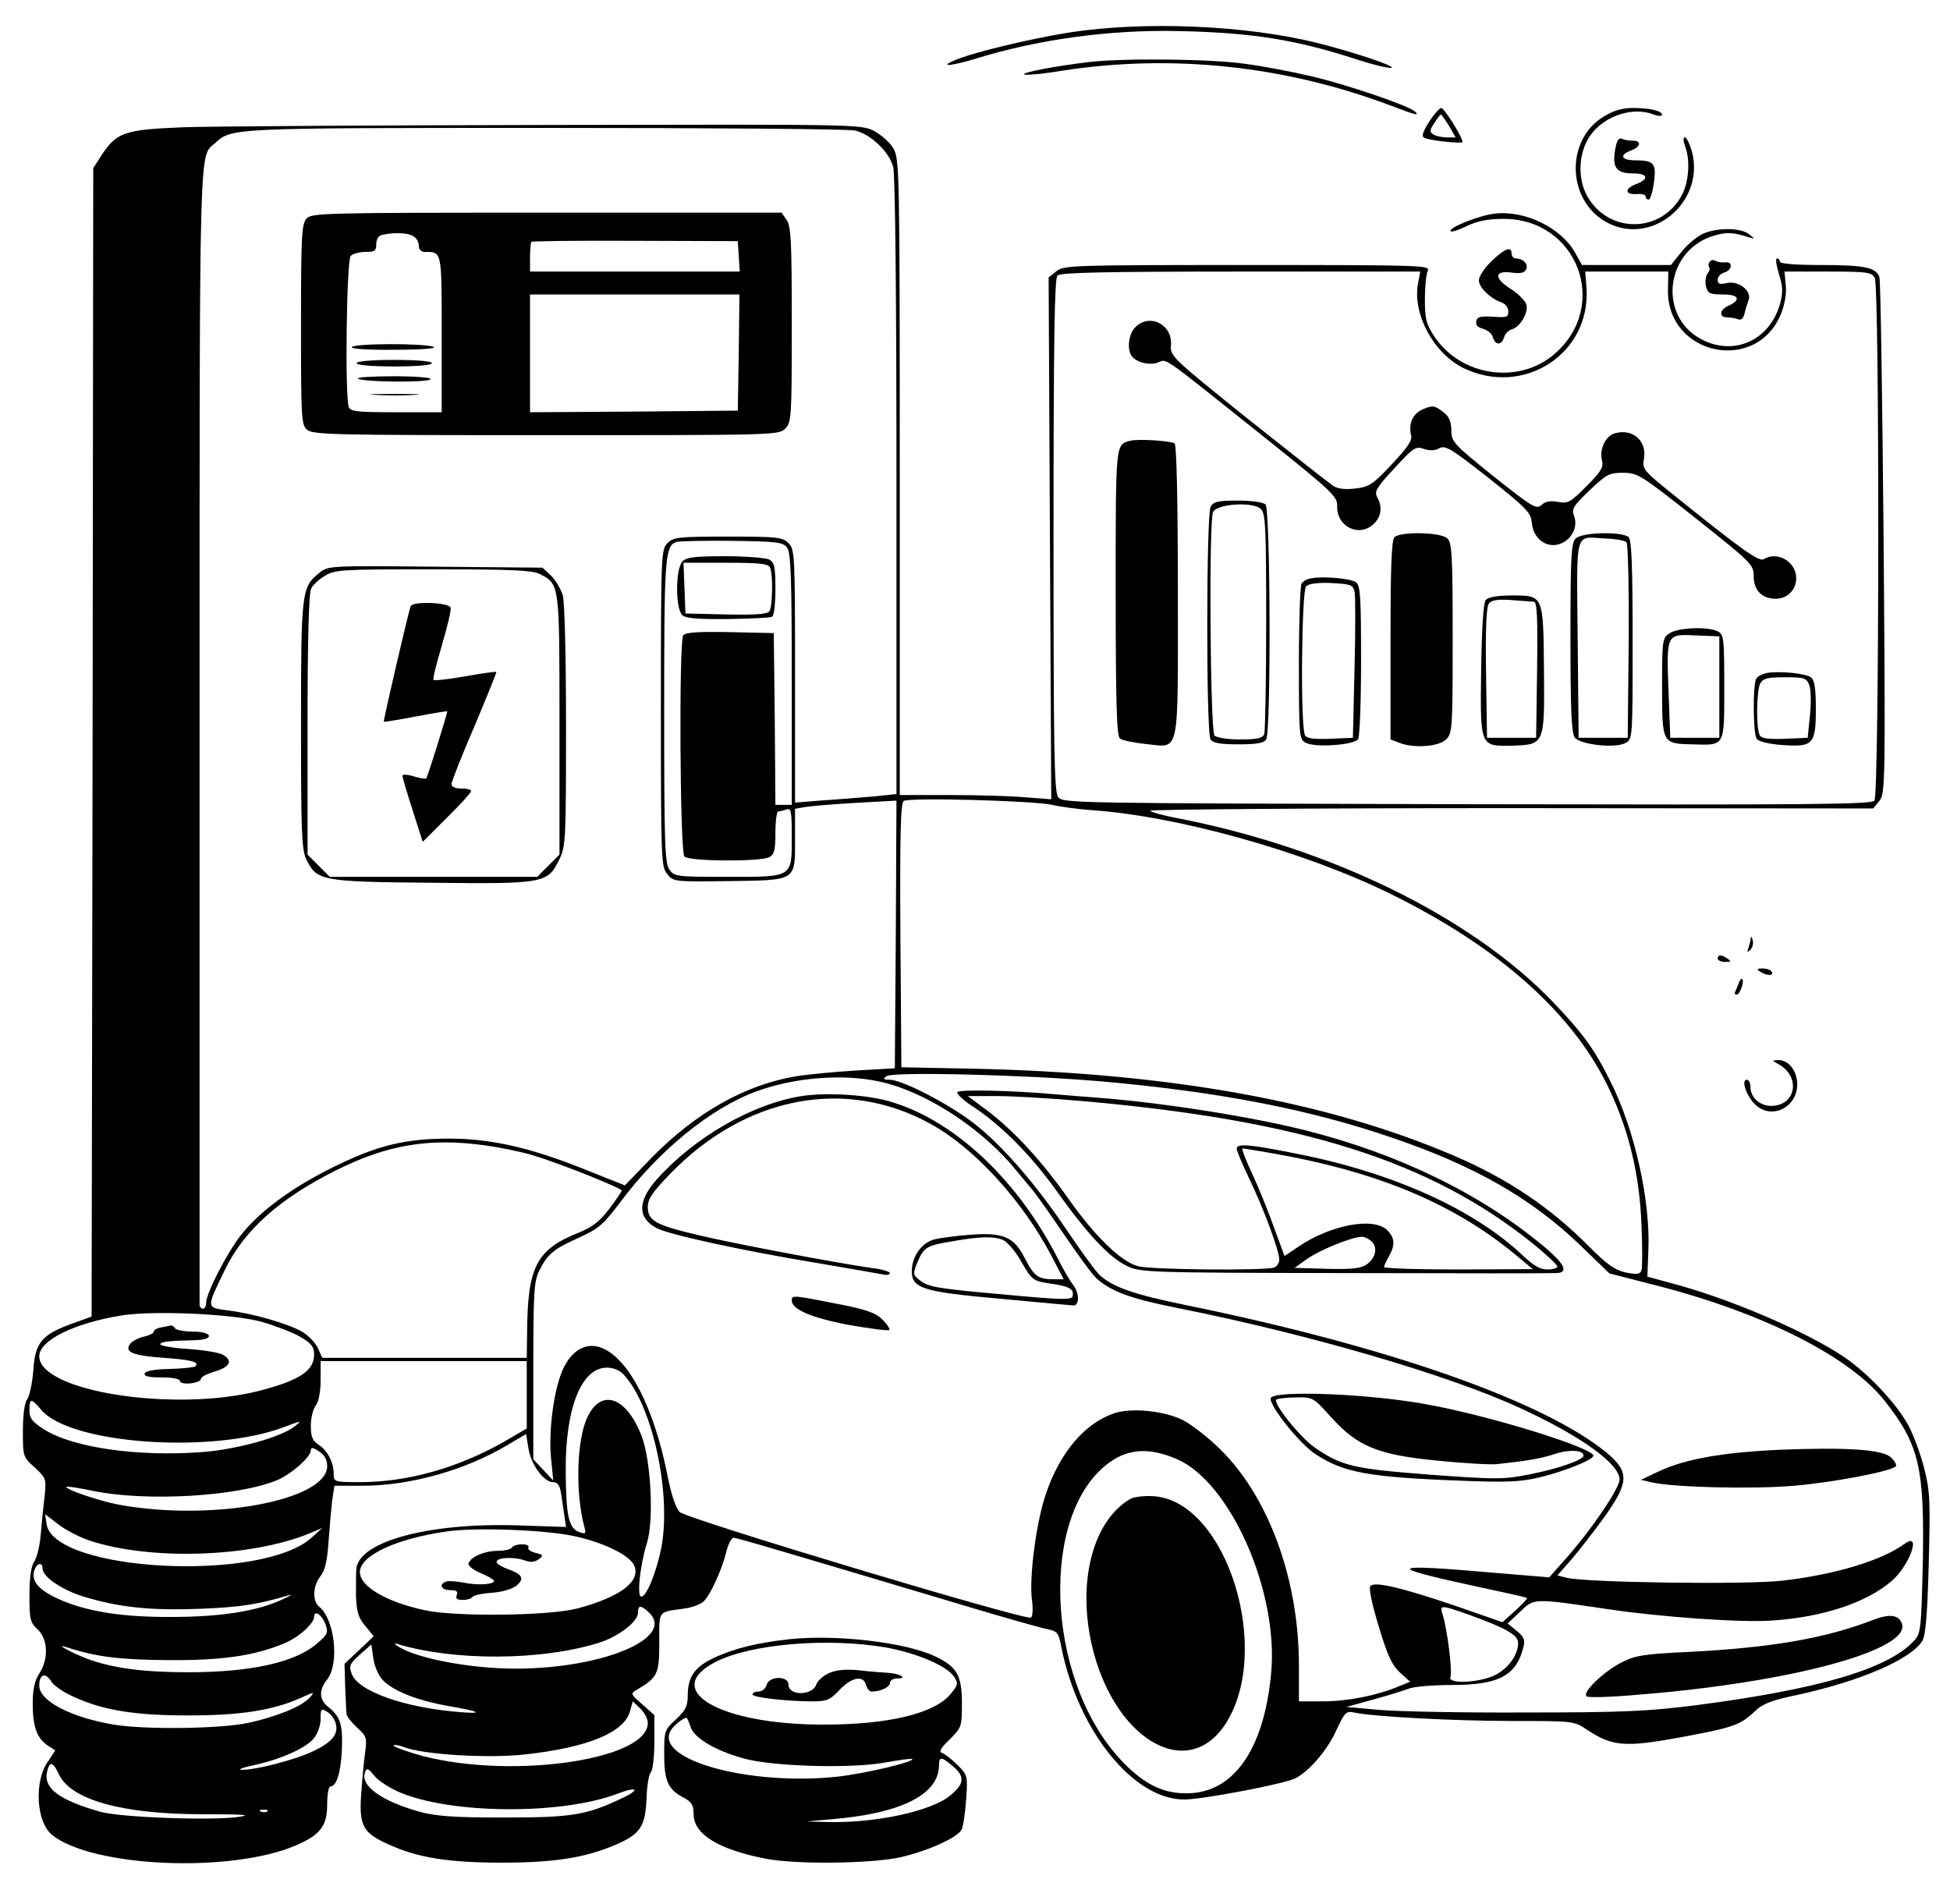 <?xml version="1.0" standalone="no"?>
<!DOCTYPE svg PUBLIC "-//W3C//DTD SVG 20010904//EN"
 "http://www.w3.org/TR/2001/REC-SVG-20010904/DTD/svg10.dtd">
<svg version="1.0" xmlns="http://www.w3.org/2000/svg"
 width="596pt" height="582pt" viewBox="0 0 596 582"
 preserveAspectRatio="xMidYMid meet">

<g transform="translate(0,582) scale(0.1,-0.1)"
fill="#000000" stroke="none">
<path d="M3270 5721 c-120 -19 -300 -62 -354 -86 -47 -20 -9 -17 64 5 193 60
413 90 625 85 223 -5 356 -26 543 -87 50 -16 98 -28 105 -25 14 4 -115 48
-228 76 -217 54 -526 67 -755 32z"/>
<path d="M3325 5630 c-100 -12 -211 -33 -193 -38 10 -2 62 3 115 12 336 52
683 15 1007 -108 74 -28 85 -31 71 -17 -19 18 -207 82 -313 107 -59 14 -152
32 -207 39 -104 15 -373 18 -480 5z"/>
<path d="M4368 5448 c-19 -30 -24 -45 -15 -49 16 -9 117 -19 117 -13 0 15 -56
104 -65 104 -5 0 -22 -19 -37 -42z m61 -13 l20 -35 -27 0 c-15 0 -33 4 -41 9
-12 8 -12 13 3 35 9 14 18 26 20 26 2 0 13 -16 25 -35z"/>
<path d="M4902 5464 c-117 -70 -114 -254 6 -322 138 -78 305 59 263 216 -7 23
-16 42 -21 42 -6 0 -6 -10 0 -26 17 -43 12 -113 -11 -153 -64 -115 -224 -115
-288 0 -28 50 -27 122 2 173 38 67 132 103 201 76 14 -5 26 -6 26 -1 0 12 -37
21 -90 21 -31 0 -59 -8 -88 -26z"/>
<path d="M560 5431 c-177 -7 -203 -15 -248 -83 l-27 -42 -2 -1755 -3 -1755
-61 -22 c-91 -33 -112 -58 -117 -141 -3 -38 -11 -77 -18 -88 -9 -12 -14 -48
-14 -98 0 -78 0 -80 36 -112 35 -33 36 -34 30 -92 -4 -32 -9 -85 -12 -118 -3
-33 -12 -68 -20 -79 -9 -14 -14 -48 -14 -101 0 -74 2 -84 25 -105 32 -30 34
-91 5 -135 -14 -22 -20 -47 -20 -92 0 -71 13 -106 46 -128 l23 -15 -24 -36
c-41 -61 -34 -183 14 -222 122 -99 546 -118 746 -32 74 32 95 59 95 125 0 30
4 55 10 55 19 0 32 44 35 114 3 76 -5 100 -42 129 -28 23 -29 51 -3 84 38 49
23 183 -24 222 -22 18 -20 63 3 93 14 17 21 46 25 104 3 43 8 100 11 126 l7
47 86 0 c146 0 316 48 444 125 l56 33 7 -43 c7 -49 47 -104 75 -104 14 0 21
-9 25 -35 3 -19 7 -50 10 -68 l5 -34 -152 5 c-271 8 -481 -50 -489 -133 -1
-11 -1 -48 -1 -82 2 -50 7 -67 28 -92 l26 -32 -44 -42 -45 -42 2 -70 c2 -38 3
-76 4 -83 0 -7 15 -26 32 -42 29 -26 31 -31 25 -76 -4 -27 -9 -84 -12 -127 -7
-96 5 -119 81 -153 90 -42 185 -57 350 -57 159 0 253 15 345 54 77 33 92 56
96 140 1 39 7 76 13 82 6 6 11 48 11 93 l0 82 -37 33 c-35 30 -36 33 -19 43
66 39 71 48 71 146 0 101 -6 92 79 104 21 3 46 12 56 21 20 18 56 95 70 153 6
23 16 42 22 42 10 0 142 -39 748 -220 91 -27 183 -53 205 -58 38 -8 40 -9 50
-62 52 -252 220 -460 374 -460 57 0 308 48 341 65 43 23 98 87 125 148 25 53
29 58 53 53 60 -13 309 -26 485 -26 186 0 188 0 228 -27 77 -51 116 -54 285
-23 162 30 183 37 229 81 23 22 52 33 130 49 191 42 343 107 380 164 10 15 16
79 20 236 5 195 4 222 -14 293 -11 43 -33 102 -48 130 -37 68 -123 159 -196
209 -117 79 -355 181 -532 227 l-70 19 3 78 c7 155 -42 372 -116 519 -49 99
-85 148 -176 243 -252 262 -685 473 -1156 563 -36 7 -69 16 -75 21 -5 4 490 8
1100 8 l1110 -1 19 23 c18 22 19 48 13 804 -4 429 -9 789 -13 798 -11 29 -48
36 -180 36 -76 0 -124 4 -124 10 0 6 -4 10 -9 10 -5 0 -2 -21 6 -47 12 -39 13
-56 4 -90 -31 -113 -141 -163 -241 -110 -136 72 -109 277 43 318 37 10 55 9
104 -7 17 -5 17 -4 -1 10 -25 20 -95 21 -140 2 -18 -8 -48 -32 -66 -55 l-33
-41 -136 0 -136 0 -20 36 c-42 77 -153 132 -247 121 -49 -6 -144 -44 -134 -54
3 -3 25 4 49 16 31 15 65 22 110 22 228 2 330 -266 157 -414 -109 -93 -284
-67 -365 53 -26 39 -30 54 -30 115 0 39 4 78 9 88 8 16 -22 17 -552 17 -537 0
-561 -1 -583 -19 l-24 -19 4 -798 4 -797 -78 6 c-43 4 -147 7 -232 7 l-153 0
0 973 c0 947 -1 973 -20 1004 -10 18 -37 41 -59 53 -40 20 -52 20 -998 18
-527 -1 -1028 -4 -1113 -7z m2054 -10 c48 -12 103 -64 116 -111 6 -22 10 -389
10 -976 l0 -941 -67 -7 c-38 -3 -107 -9 -155 -12 l-88 -7 0 387 c0 373 -1 387
-20 406 -18 18 -33 20 -185 20 -152 0 -167 -2 -185 -20 -19 -19 -20 -33 -20
-504 0 -462 1 -485 19 -507 19 -24 22 -24 186 -22 211 3 205 -1 205 128 l0 93
28 5 c16 3 86 9 155 13 l127 7 -2 -409 -3 -409 -120 -7 c-66 -4 -149 -12 -185
-18 -155 -27 -303 -111 -438 -248 l-82 -85 -128 51 c-163 65 -283 92 -409 92
-135 0 -219 -21 -348 -84 -129 -63 -229 -136 -287 -209 -44 -55 -108 -180
-108 -209 0 -10 -4 -18 -10 -18 -5 0 -10 6 -10 13 0 6 0 792 0 1745 0 1856 -2
1760 48 1805 51 46 44 46 1007 46 503 0 927 -3 949 -8z m1720 -467 c-17 -94
47 -213 139 -259 184 -89 389 44 376 244 l-4 51 127 0 127 0 -1 -54 c-5 -204
275 -261 347 -71 10 25 16 61 13 84 l-4 41 133 0 c120 0 133 -2 143 -19 15
-29 14 -1579 -1 -1598 -10 -12 -192 -13 -1246 -11 -1209 3 -1235 3 -1249 22
-12 17 -14 142 -14 801 0 594 3 784 12 793 9 9 147 12 560 12 l549 0 -7 -36z
m-1928 -808 c11 -16 14 -88 14 -403 l0 -383 -25 0 -25 0 -2 263 -3 262 -134 3
c-101 2 -136 -1 -143 -10 -13 -22 -10 -662 4 -676 15 -15 231 -16 259 -2 16 9
19 22 19 75 0 36 4 65 9 65 5 0 16 3 25 6 14 5 16 -6 16 -82 0 -127 5 -124
-196 -124 -157 0 -163 1 -178 22 -14 20 -16 83 -16 485 0 473 2 506 39 517 9
2 85 4 169 3 139 -2 155 -4 168 -21z m810 -786 c26 -6 79 -13 118 -16 260 -17
649 -125 914 -255 334 -164 563 -368 672 -601 60 -128 91 -260 97 -410 3 -70
3 -133 0 -141 -5 -12 -14 -13 -49 -6 -34 8 -57 25 -112 80 -117 118 -246 205
-408 275 -390 168 -876 256 -1488 268 l-205 4 -3 403 c-2 315 1 404 10 411 18
11 395 1 454 -12z m149 -845 c362 -32 640 -86 895 -174 251 -86 422 -185 570
-327 l89 -86 148 -38 c325 -84 587 -217 693 -351 106 -134 122 -205 117 -491
-5 -212 -6 -220 -28 -244 -80 -85 -289 -147 -667 -196 -143 -18 -218 -22 -517
-22 -192 -1 -395 3 -450 8 l-100 9 80 22 c44 12 93 27 108 33 16 7 76 12 134
12 143 0 197 28 219 115 6 24 2 32 -21 51 l-27 22 38 36 c45 42 36 42 274 7
154 -23 406 -41 495 -34 157 10 291 55 368 122 55 49 90 150 39 113 -70 -51
-210 -94 -373 -113 -109 -13 -607 -6 -662 9 l-27 7 44 50 c24 28 69 86 100
129 75 105 76 137 9 194 -190 158 -667 326 -1283 452 -163 33 -229 56 -269 93
-13 12 -56 72 -97 132 -95 143 -201 265 -289 333 -75 58 -218 132 -256 132
-20 0 -21 2 -9 11 20 14 427 4 655 -16z m-680 0 c141 -29 316 -143 420 -271
22 -27 45 -54 51 -61 6 -7 48 -65 92 -130 44 -65 90 -128 103 -140 46 -41 106
-63 259 -93 393 -79 816 -202 1035 -303 187 -86 305 -171 305 -219 0 -27 -88
-157 -168 -246 l-47 -53 -180 15 c-308 27 -323 18 -60 -39 93 -20 171 -37 172
-39 2 -2 -14 -19 -36 -39 l-39 -35 -138 48 c-167 57 -251 77 -265 63 -6 -6 2
-48 25 -124 27 -90 41 -119 65 -141 l31 -28 -37 -15 c-64 -27 -155 -45 -230
-45 l-73 0 0 110 c0 261 -91 512 -239 659 -36 36 -89 77 -116 91 -58 28 -155
38 -208 21 -91 -30 -168 -120 -211 -249 -29 -85 -51 -254 -42 -322 4 -27 2
-51 -3 -54 -15 -10 -1054 302 -1074 323 -11 11 -26 54 -37 112 -41 206 -117
355 -200 389 -46 19 -91 -5 -118 -62 -28 -58 -46 -187 -38 -273 l7 -70 -31 33
-30 32 0 271 c0 245 2 273 19 307 25 50 44 65 122 100 59 27 73 39 125 108
117 157 276 287 415 338 113 42 261 55 374 31z m-1200 -196 c43 -6 107 -19
144 -30 80 -24 271 -100 271 -108 0 -3 -17 -28 -38 -56 -29 -38 -51 -55 -92
-72 -131 -52 -158 -104 -159 -310 l-1 -73 -313 0 -312 0 -13 29 c-7 16 -29 39
-49 51 -42 24 -150 56 -228 65 -65 9 -65 6 -8 123 58 121 166 218 340 305 158
79 286 100 458 76z m-685 -539 c41 -12 94 -32 118 -46 34 -20 42 -30 42 -54 0
-50 -45 -79 -168 -111 -259 -66 -672 -2 -672 106 0 49 109 102 255 125 101 15
339 4 425 -20z m810 -223 l0 -103 -72 -42 c-140 -79 -293 -122 -438 -122 -78
0 -80 1 -80 25 0 35 -19 72 -47 90 -18 12 -23 24 -23 58 0 23 7 51 15 61 9 12
15 42 15 78 l0 58 315 0 315 0 0 -103z m297 61 c88 -96 146 -365 114 -530 -15
-74 -45 -148 -61 -148 -14 0 -4 95 17 163 22 69 13 252 -16 328 -49 127 -131
148 -171 45 -28 -74 -30 -223 -5 -319 7 -25 6 -27 -16 -19 -31 12 -39 49 -40
187 -1 192 48 315 126 315 20 0 39 -8 52 -22z m-1781 -107 c88 -105 524 -136
744 -52 53 20 54 20 30 1 -40 -32 -176 -70 -281 -78 -197 -15 -395 13 -484 69
-37 24 -45 34 -45 59 0 37 5 38 36 1z m874 -172 c0 -105 -352 -170 -636 -118
-60 11 -168 48 -161 55 2 2 39 -4 83 -13 162 -33 439 -17 561 33 43 18 103 71
103 91 0 10 6 10 25 -3 17 -11 25 -25 25 -45z m2598 21 c164 -72 311 -407 287
-655 -22 -235 -117 -368 -261 -366 -74 0 -134 32 -202 106 -228 250 -245 753
-30 906 59 42 123 45 206 9z m-3323 -249 c186 -61 491 -51 670 22 l40 17 -32
-29 c-151 -139 -794 -105 -811 43 l-4 28 39 -30 c21 -17 65 -40 98 -51z m1480
14 c89 -19 169 -58 183 -89 22 -49 -42 -97 -173 -132 -88 -23 -377 -26 -469
-5 -118 26 -196 73 -196 116 0 51 112 103 270 125 88 12 299 4 385 -15z
m-1625 -99 c0 -25 59 -65 123 -85 110 -34 208 -44 360 -38 123 5 175 13 272
42 11 3 1 -3 -23 -14 -75 -35 -187 -53 -337 -53 -158 -1 -268 18 -353 58 -56
27 -77 53 -67 84 7 23 25 27 25 6z m1852 -133 c86 -78 -138 -173 -407 -173
-134 0 -296 30 -355 66 -14 8 -17 13 -8 10 174 -53 440 -52 615 2 61 18 123
65 123 93 0 23 8 24 32 2z m2510 -9 c110 -40 148 -61 148 -85 0 -38 -31 -80
-73 -100 -51 -23 -142 -26 -134 -5 7 16 -10 148 -23 189 -11 33 -9 33 82 1z
m-3497 -29 c9 -25 6 -31 -27 -59 -66 -57 -202 -87 -392 -87 -142 0 -233 13
-309 41 -52 20 -104 49 -62 35 89 -29 162 -38 310 -39 163 -1 262 13 353 51
43 17 92 61 92 81 0 23 24 7 35 -23z m174 -169 c32 -34 105 -63 200 -80 96
-16 113 -25 39 -19 -171 13 -314 64 -333 117 -9 25 -6 31 25 59 l35 31 6 -42
c3 -23 15 -52 28 -66z m-1011 -7 c7 -11 37 -32 67 -45 90 -41 185 -57 350 -57
159 0 257 15 343 53 44 20 45 20 28 1 -24 -27 -101 -58 -188 -77 -87 -18 -312
-21 -411 -5 -130 22 -227 72 -227 119 0 36 19 42 38 11z m1822 -125 c0 -118
-447 -176 -716 -93 -36 11 -64 22 -61 25 2 2 17 0 32 -6 60 -23 260 -35 372
-22 188 21 299 66 318 130 l9 32 23 -22 c13 -12 23 -32 23 -44z m-954 -1 c9
-33 -10 -57 -68 -85 -54 -26 -179 -59 -220 -57 -13 0 4 7 38 14 83 18 161 53
184 83 11 13 20 40 20 58 0 32 1 33 20 22 12 -7 23 -23 26 -35z m-846 -156
c37 -78 193 -122 440 -122 126 0 152 -2 110 -8 -79 -12 -365 -2 -425 16 -126
36 -173 72 -161 123 8 32 18 30 36 -9z m1037 -53 c156 -69 498 -72 671 -6 63
24 70 12 9 -16 -106 -50 -151 -57 -357 -57 -157 0 -207 4 -259 18 -117 33
-181 80 -165 121 5 13 9 12 27 -10 11 -15 45 -37 74 -50z m-400 -60 c-3 -3
-12 -4 -19 -1 -8 3 -5 6 6 6 11 1 17 -2 13 -5z"/>
<path d="M937 5152 c-15 -16 -17 -54 -17 -324 0 -283 1 -306 18 -321 17 -16
82 -17 730 -17 699 0 712 0 732 20 19 19 20 33 20 318 0 253 -2 301 -16 320
l-15 22 -718 0 c-683 0 -719 -1 -734 -18z m325 -53 c10 -5 18 -19 18 -29 0
-13 7 -20 19 -20 52 0 51 5 51 -251 l0 -239 -139 0 c-117 0 -140 2 -145 16
-12 31 -7 449 6 462 7 7 27 12 45 12 28 0 33 3 33 24 0 15 7 26 18 28 34 8 76
7 94 -3z m996 -63 l3 -46 -320 0 -321 0 0 43 c0 24 2 46 4 48 2 2 145 4 318 3
l313 -1 3 -47z m0 -293 l-3 -178 -317 -3 -318 -2 0 180 0 180 320 0 320 0 -2
-177z"/>
<path d="M1075 4759 c-4 -5 48 -9 132 -8 81 0 130 4 118 9 -28 11 -243 11
-250 -1z"/>
<path d="M1090 4710 c0 -6 45 -10 115 -10 70 0 115 4 115 10 0 6 -45 10 -115
10 -70 0 -115 -4 -115 -10z"/>
<path d="M1094 4663 c11 -11 215 -13 222 -2 3 5 -45 9 -112 9 -65 0 -114 -3
-110 -7z"/>
<path d="M1148 4613 c34 -2 88 -2 120 0 31 2 3 3 -63 3 -66 0 -92 -1 -57 -3z"/>
<path d="M976 4069 c-54 -43 -56 -56 -56 -465 0 -327 2 -380 16 -410 32 -66
44 -69 381 -72 348 -4 357 -2 393 72 19 40 20 60 20 407 0 210 -4 379 -10 400
-6 19 -22 46 -36 60 l-26 24 -327 3 c-325 3 -328 3 -355 -19z m673 -3 c62 -32
61 -27 61 -462 l0 -396 -34 -34 -34 -34 -317 0 -317 0 -34 34 -34 34 0 397 c0
261 4 403 11 416 5 11 25 29 42 39 30 19 53 20 330 20 241 0 303 -3 326 -14z"/>
<path d="M1255 3967 c-8 -22 -84 -351 -82 -353 1 -1 45 6 97 16 52 10 96 17
97 16 2 -2 -59 -197 -64 -205 -2 -2 -19 0 -38 6 -19 6 -35 7 -35 2 0 -5 14
-52 31 -105 l31 -97 74 74 c41 40 74 77 74 81 0 5 -13 8 -30 8 -18 0 -30 5
-30 13 0 8 31 87 70 177 38 90 68 165 67 166 -2 2 -44 -4 -95 -13 -50 -9 -94
-14 -97 -11 -3 2 9 51 26 107 16 56 29 107 26 114 -5 16 -117 20 -122 4z"/>
<path d="M3470 4820 c-20 -20 -26 -65 -12 -87 13 -20 55 -31 81 -21 29 11 5
27 305 -212 229 -183 244 -197 243 -227 -2 -64 69 -97 113 -53 22 22 26 51 9
81 -9 17 -1 30 53 88 58 63 65 68 90 59 18 -6 34 -6 47 2 19 10 36 -1 151 -91
117 -93 129 -106 132 -137 4 -48 44 -78 84 -65 37 12 58 52 45 86 -8 21 -3 30
47 78 53 50 60 54 104 54 45 -1 54 -7 222 -140 170 -135 176 -141 176 -176 0
-43 25 -69 67 -69 36 0 63 27 63 63 0 50 -58 84 -99 58 -14 -9 -63 25 -279
199 -85 68 -93 77 -88 103 12 57 -31 98 -87 83 -29 -7 -49 -48 -41 -82 6 -22
-2 -35 -47 -80 -49 -49 -56 -54 -87 -48 -23 4 -38 2 -50 -9 -16 -15 -27 -8
-147 87 -123 99 -129 106 -129 141 -1 29 -7 43 -28 58 -24 18 -30 18 -57 7
-33 -13 -47 -45 -38 -81 4 -15 -11 -37 -59 -88 -58 -62 -69 -69 -111 -74 -31
-4 -55 -1 -68 8 -11 7 -128 99 -260 204 -234 188 -239 193 -236 226 5 63 -65
99 -109 55z"/>
<path d="M3455 4473 c-46 -12 -45 -2 -45 -463 0 -338 3 -440 13 -447 6 -6 42
-13 79 -17 106 -10 98 -47 98 469 0 281 -4 446 -10 450 -14 8 -111 14 -135 8z"/>
<path d="M3700 4271 c-13 -25 -14 -690 0 -711 7 -11 29 -15 85 -15 56 0 78 4
85 15 15 23 13 703 -2 718 -7 7 -41 12 -85 12 -61 0 -74 -3 -83 -19z m154 -7
c14 -13 16 -59 16 -344 0 -181 -3 -335 -6 -344 -5 -12 -21 -16 -73 -16 -39 0
-72 5 -79 12 -13 13 -18 664 -4 684 15 25 124 31 146 8z"/>
<path d="M4262 4178 c-9 -9 -12 -93 -12 -315 l0 -303 26 -10 c45 -18 122 -12
144 10 19 19 20 33 20 309 0 250 -2 292 -16 305 -19 20 -144 22 -162 4z"/>
<path d="M4816 4174 c-14 -13 -16 -55 -16 -303 0 -219 3 -291 13 -305 16 -22
123 -34 155 -17 22 12 22 14 22 314 0 222 -3 306 -12 315 -18 18 -143 16 -162
-4z m155 -11 c5 -5 8 -135 7 -304 l-3 -294 -75 0 -75 0 -3 302 c-3 342 -11
312 86 307 30 -1 58 -6 63 -11z"/>
<path d="M4005 4052 c-11 -2 -23 -9 -27 -16 -4 -6 -8 -115 -8 -243 0 -225 1
-233 21 -243 28 -16 148 -7 160 11 5 8 9 116 9 240 0 190 -2 229 -15 239 -15
12 -102 20 -140 12z m135 -40 c3 -12 3 -118 0 -235 l-5 -212 -69 -3 c-49 -2
-72 1 -77 10 -15 22 -11 442 3 456 8 8 36 12 77 10 58 -3 66 -5 71 -26z"/>
<path d="M4541 3986 c-7 -9 -12 -82 -14 -212 -3 -237 -4 -235 94 -233 100 3
100 3 98 229 -2 232 -1 230 -98 230 -46 0 -72 -5 -80 -14z m147 -5 c10 -1 12
-46 10 -208 l-3 -208 -75 0 -75 0 -3 199 c-2 139 1 203 9 212 8 10 28 13 68
10 31 -2 62 -5 69 -5z"/>
<path d="M5102 3884 c-21 -14 -22 -22 -22 -163 0 -174 0 -174 93 -176 100 -3
97 -9 97 175 0 147 -1 160 -19 170 -30 16 -123 12 -149 -6z m153 -164 l0 -155
-75 0 -75 0 -5 135 c-7 184 -8 182 82 178 l73 -3 0 -155z"/>
<path d="M5400 3763 c-14 -3 -28 -10 -32 -17 -11 -15 -10 -168 1 -184 5 -8 36
-16 78 -19 95 -7 103 2 103 111 0 59 -4 87 -14 95 -15 13 -98 21 -136 14z
m130 -37 c5 -13 6 -54 2 -92 l-7 -69 -69 -3 c-49 -2 -72 1 -77 10 -12 19 -11
136 1 159 9 16 22 19 76 19 59 0 65 -2 74 -24z"/>
<path d="M2086 4104 c-22 -22 -22 -146 0 -165 11 -9 51 -12 140 -11 69 1 129
4 134 7 6 4 10 42 10 85 0 68 -3 81 -19 90 -11 5 -71 10 -135 10 -91 0 -118
-3 -130 -16z m268 -20 c9 -23 7 -117 -2 -132 -7 -9 -40 -12 -133 -10 l-124 3
-3 78 -3 77 130 0 c108 0 130 -3 135 -16z"/>
<path d="M2926 2482 c-3 -5 20 -27 52 -47 87 -58 177 -150 255 -260 90 -126
158 -199 211 -224 40 -20 62 -21 666 -22 344 -1 635 -1 648 0 37 2 25 27 -40
82 -192 160 -442 282 -727 354 -166 42 -439 85 -636 100 -44 3 -100 8 -125 10
-130 12 -298 16 -304 7z m379 -27 c673 -59 1065 -183 1379 -435 42 -34 76 -66
76 -71 0 -5 -14 -9 -31 -9 -22 0 -42 12 -75 43 -150 142 -400 254 -692 311
-145 29 -182 32 -182 15 0 -6 17 -48 39 -93 45 -94 91 -219 91 -246 0 -10 -7
-21 -16 -24 -26 -10 -377 -7 -416 4 -53 15 -129 89 -211 204 -82 117 -168 210
-250 272 l-59 44 89 0 c48 0 165 -7 258 -15z m585 -160 c329 -58 565 -158 760
-325 l35 -29 -227 -1 c-126 0 -228 3 -228 8 1 4 7 18 15 32 20 35 18 57 -5 80
-41 41 -172 17 -271 -50 l-43 -29 -32 87 c-17 48 -47 122 -67 165 -20 42 -33
77 -29 77 4 0 45 -7 92 -15z m303 -270 c19 -19 11 -52 -18 -71 -17 -11 -47
-14 -121 -12 l-97 3 39 28 c41 28 135 66 166 67 9 0 23 -7 31 -15z"/>
<path d="M5440 1389 c-174 -8 -289 -28 -370 -66 l-55 -26 35 -8 c68 -15 306
-21 434 -10 125 11 301 45 311 60 2 5 -5 17 -16 27 -26 24 -135 31 -339 23z"/>
<path d="M5725 869 c-144 -56 -310 -85 -565 -98 -133 -6 -163 -11 -202 -31
-56 -28 -125 -94 -108 -105 6 -4 75 -2 153 5 470 37 839 137 810 218 -10 27
-38 30 -88 11z"/>
<path d="M2450 2470 c-151 -24 -328 -126 -443 -255 -59 -67 -59 -118 1 -149
38 -20 265 -69 482 -105 102 -17 195 -34 208 -36 12 -3 22 -1 22 4 0 4 -24 12
-52 15 -96 13 -431 76 -538 102 -126 30 -150 43 -150 85 0 25 14 45 68 101
230 238 537 297 798 152 132 -73 279 -233 368 -403 l37 -71 -30 0 c-47 0 -60
9 -87 61 -34 69 -67 83 -169 75 -44 -3 -93 -10 -109 -14 -38 -10 -67 -50 -69
-92 -3 -58 29 -68 275 -90 117 -11 216 -20 219 -20 18 0 18 36 1 60 -11 14
-32 50 -46 78 -122 241 -313 423 -508 483 -71 23 -201 31 -278 19z m614 -439
c14 -6 39 -34 58 -68 33 -57 36 -58 88 -66 58 -8 74 -17 68 -39 -2 -11 -33
-11 -193 4 -226 20 -247 24 -275 46 -20 16 -20 19 -6 54 20 46 27 51 106 64
86 15 124 16 154 5z"/>
<path d="M2420 1845 c0 -27 60 -53 177 -75 64 -11 118 -18 121 -15 3 3 -6 17
-20 31 -19 20 -47 30 -114 44 -162 32 -164 33 -164 15z"/>
<path d="M3884 1547 c-7 -20 86 -138 136 -171 87 -57 160 -71 455 -82 129 -5
173 -3 228 10 76 18 167 54 167 67 0 23 -306 119 -500 155 -175 34 -476 46
-486 21z m183 -57 c82 -91 143 -116 323 -134 80 -8 163 -13 185 -11 100 11
133 17 177 31 45 15 88 12 88 -5 0 -13 -80 -41 -169 -58 -77 -15 -98 -15 -303
0 -232 18 -267 26 -350 83 -48 34 -132 141 -116 147 7 3 35 6 62 6 48 1 51 -1
103 -59z"/>
<path d="M493 1763 c-13 -2 -23 -8 -23 -13 0 -5 -13 -11 -29 -15 -16 -3 -35
-13 -42 -21 -21 -26 5 -37 101 -44 86 -6 111 -13 97 -26 -3 -3 -38 -7 -78 -8
-47 -1 -74 -6 -77 -14 -2 -8 12 -12 52 -12 33 0 56 -4 56 -11 0 -6 14 -9 33
-7 17 2 31 8 31 13 -1 6 18 16 42 23 48 14 57 34 24 52 -11 6 -59 14 -105 17
-47 3 -85 10 -85 14 0 8 21 11 109 13 58 2 50 26 -8 26 -27 0 -53 5 -56 10 -3
6 -9 9 -13 9 -4 -1 -17 -4 -29 -6z"/>
<path d="M3455 1239 c-113 -66 -162 -248 -119 -442 64 -288 288 -425 407 -250
150 224 7 685 -217 700 -28 2 -60 -2 -71 -8z"/>
<path d="M1565 1090 c-3 -5 -23 -10 -43 -10 -41 0 -83 -18 -90 -38 -2 -7 13
-20 37 -30 22 -9 41 -20 41 -24 0 -11 -52 -14 -94 -5 -22 4 -45 6 -53 3 -23
-9 -14 -26 13 -26 19 0 25 -4 20 -15 -4 -11 1 -15 19 -15 13 0 26 4 29 9 3 5
30 11 61 13 34 3 62 12 75 23 24 21 16 34 -30 50 -16 6 -31 15 -32 20 -4 14
48 18 82 7 21 -8 33 -7 46 2 16 12 15 14 -10 20 -15 4 -24 11 -21 16 3 6 -5
10 -19 10 -14 0 -28 -4 -31 -10z"/>
<path d="M4936 5359 c-8 -52 5 -69 55 -69 46 0 51 -17 9 -33 -36 -14 -34 -33
4 -30 14 1 26 -2 26 -8 0 -5 4 -9 9 -9 5 0 12 23 16 51 8 59 1 69 -57 69 -43
0 -50 16 -13 30 30 11 33 30 6 30 -11 0 -26 2 -34 6 -10 4 -16 -6 -21 -37z"/>
<path d="M4558 5021 c-21 -20 -38 -46 -38 -58 0 -22 37 -57 71 -68 10 -4 19
-15 19 -27 0 -18 -5 -19 -47 -16 -39 2 -48 0 -51 -14 -2 -12 5 -19 21 -23 14
-4 27 -15 30 -26 7 -25 27 -25 34 0 3 11 13 21 23 24 26 7 53 52 45 77 -4 11
-24 32 -46 46 -53 33 -53 58 0 51 30 -4 41 -1 46 11 6 16 -10 32 -32 32 -7 0
-13 7 -13 15 0 24 -22 15 -62 -24z"/>
<path d="M5225 5019 c-4 -5 -4 -13 -1 -16 3 -3 1 -12 -5 -19 -6 -8 -8 -25 -5
-39 6 -22 12 -25 52 -25 49 0 57 -16 16 -35 -27 -12 -29 -35 -3 -35 11 0 26
-3 34 -6 9 -3 16 3 19 18 3 13 9 31 12 40 12 27 -29 61 -65 53 -23 -5 -29 -3
-29 10 0 9 9 19 20 22 25 7 27 35 3 31 -10 -1 -23 1 -30 5 -6 4 -15 2 -18 -4z"/>
<path d="M5351 2953 c0 -6 -4 -20 -7 -30 -5 -14 -4 -15 5 -7 7 7 11 20 8 30
-3 11 -5 14 -6 7z"/>
<path d="M5250 2890 c0 -5 10 -10 23 -10 18 0 19 2 7 10 -19 13 -30 13 -30 0z"/>
<path d="M5380 2850 c20 -13 43 -13 35 0 -3 6 -16 10 -28 10 -18 0 -19 -2 -7
-10z"/>
<path d="M5314 2814 c-4 -10 -9 -22 -11 -26 -2 -5 0 -8 5 -8 10 0 24 41 17 48
-3 3 -8 -4 -11 -14z"/>
<path d="M5435 2568 c70 -38 55 -128 -22 -128 -34 0 -63 26 -63 58 0 12 -5 22
-11 22 -19 0 0 -53 28 -78 49 -44 124 -7 126 61 1 42 -25 77 -57 77 -21 -1
-21 -1 -1 -12z"/>
<path d="M2413 810 c-99 -11 -168 -28 -231 -57 -59 -28 -80 -58 -80 -116 0
-32 -7 -45 -36 -72 -35 -32 -36 -35 -36 -107 0 -82 12 -108 61 -133 23 -13 29
-22 29 -50 0 -61 76 -108 221 -136 94 -18 319 -15 409 4 84 19 176 60 189 85
5 9 11 51 14 92 5 73 4 75 -27 106 -17 17 -38 33 -46 36 -11 4 -6 14 23 42 36
36 37 39 37 110 0 86 -15 112 -83 144 -91 43 -302 67 -444 52z m293 -25 c96
-17 190 -57 211 -91 12 -19 11 -25 -12 -52 -49 -59 -189 -93 -385 -93 -321 -1
-504 106 -330 193 109 54 340 73 516 43z m-595 -244 c12 -34 76 -72 164 -96
87 -24 327 -31 430 -12 44 8 82 13 83 11 10 -8 -140 -44 -227 -54 -266 -29
-559 50 -512 139 9 17 37 39 49 41 2 0 8 -13 13 -29z m807 -124 c31 -29 28
-51 -14 -85 -57 -47 -222 -83 -366 -81 l-73 2 80 7 c211 18 325 76 325 165 0
28 8 27 48 -8z"/>
<path d="M2533 706 c-17 -8 -34 -23 -38 -34 -11 -35 -85 -36 -85 -1 0 28 -60
27 -67 -1 -3 -11 -14 -20 -24 -20 -11 0 -19 -4 -19 -9 0 -9 104 -21 184 -21
43 0 53 4 82 35 37 39 73 46 81 15 3 -11 10 -20 17 -20 28 0 56 14 56 26 0 8
10 14 22 14 33 0 11 14 -25 17 -18 1 -59 4 -92 8 -41 4 -70 1 -92 -9z"/>
</g>
</svg>

